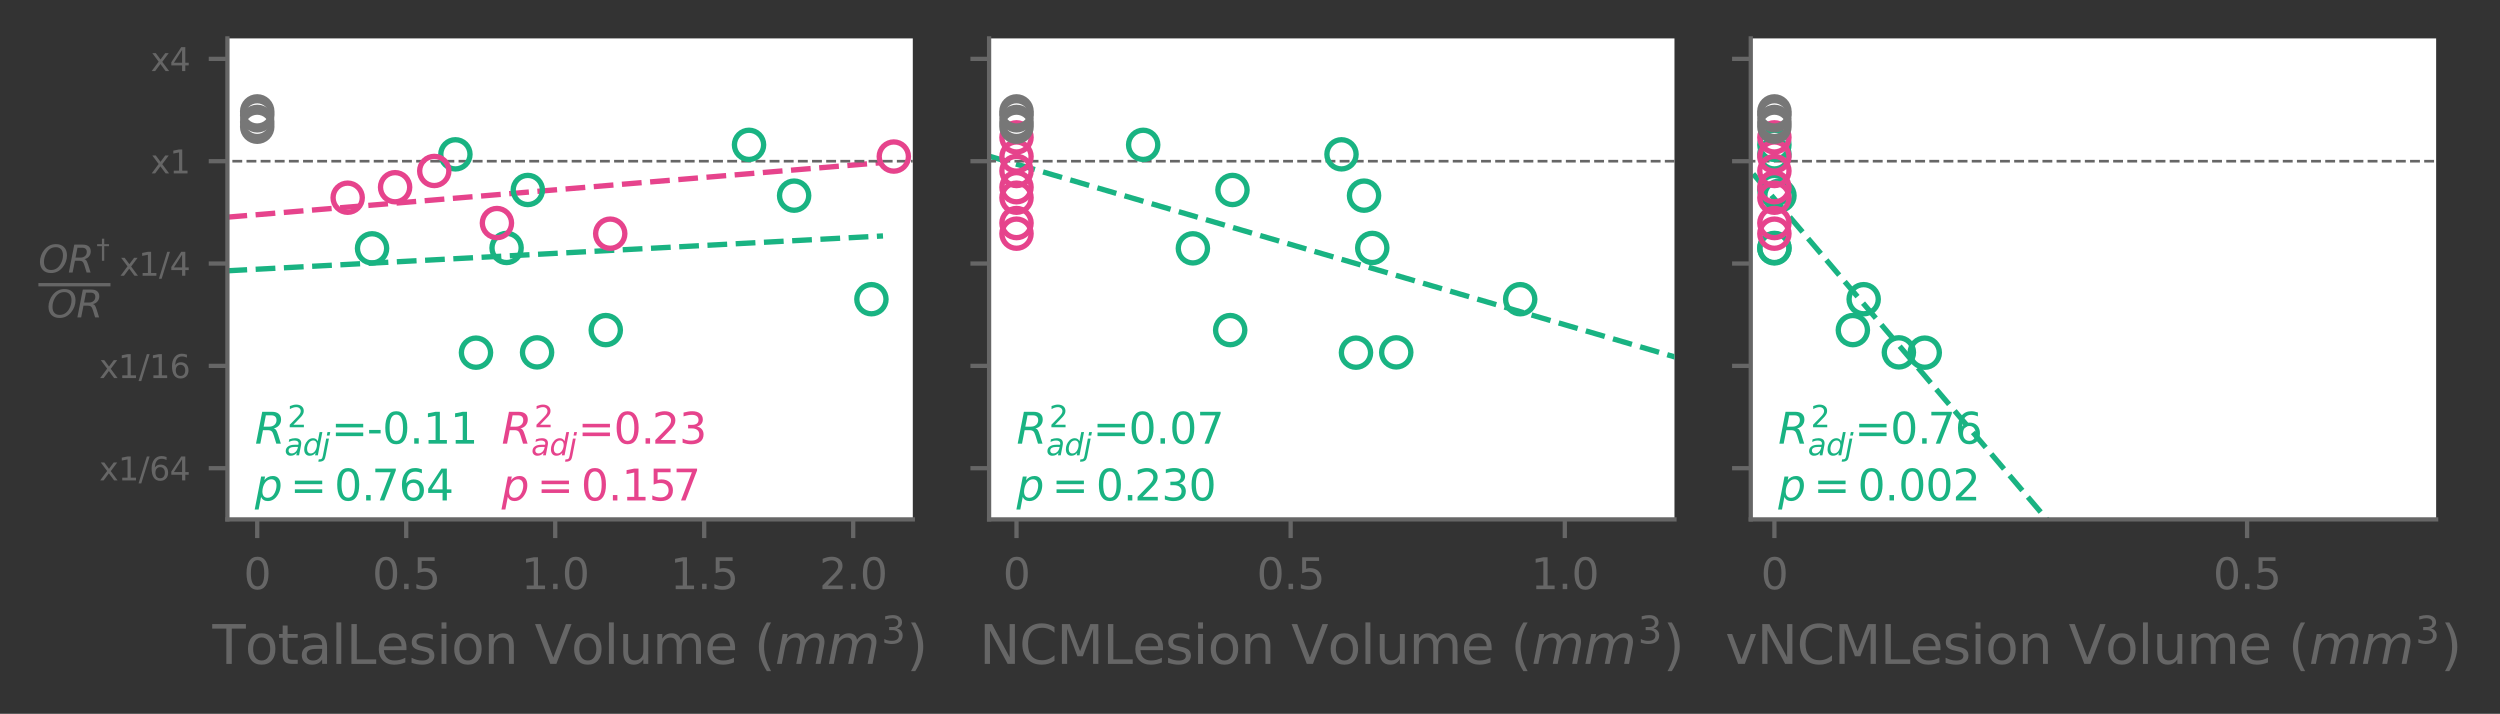<?xml version="1.0" encoding="utf-8" standalone="no"?>
<!DOCTYPE svg PUBLIC "-//W3C//DTD SVG 1.1//EN"
  "http://www.w3.org/Graphics/SVG/1.1/DTD/svg11.dtd">
<svg xmlns:xlink="http://www.w3.org/1999/xlink" width="468.577pt" height="133.791pt" viewBox="0 0 468.577 133.791" xmlns="http://www.w3.org/2000/svg" version="1.1">
 <rect x="0" y="0" width="468.577" height="133.791" fill="#333333" stroke="none"/>
 <defs>
  <style type="text/css">*{stroke-linejoin: round; stroke-linecap: butt}</style>
 </defs>
 <g id="figure_1">
  <g id="patch_1">
   <path d="M 0 133.791 
L 468.577 133.791 
L 468.577 0 
L 0 0 
L 0 133.791 
z
" style="fill: none"/>
  </g>
  <g id="axes_1">
   <g id="patch_2">
    <path d="M 42.625 97.348 
L 171.086 97.348 
L 171.086 7.2 
L 42.625 7.2 
z
" style="fill: #ffffff"/>
   </g>
   <g id="line2d_1">
    <path d="M 42.625 50.755 
L 73.344 49.122 
L 104.063 47.489 
L 134.782 45.856 
L 165.501 44.223 
" clip-path="url(#p2fe3009d19)" style="fill: none; stroke-dasharray: 3.7,1.6; stroke-dashoffset: 0; stroke: #19b382"/>
   </g>
   <g id="line2d_2">
    <path d="M 42.625 40.702 
L 73.344 38.143 
L 104.063 35.584 
L 134.782 33.025 
L 165.501 30.465 
" clip-path="url(#p2fe3009d19)" style="fill: none; stroke-dasharray: 3.7,1.6; stroke-dashoffset: 0; stroke: #e6438c"/>
   </g>
   <g id="LineCollection_1">
    <path d="M 35.6 30.217 
L 190.144 30.217 
" clip-path="url(#p2fe3009d19)" style="fill: none; stroke-dasharray: 1.85,0.8; stroke-dashoffset: 0; stroke: #666666; stroke-width: 0.5"/>
   </g>
   <g id="PathCollection_1">
    <defs>
     <path id="C0_0_c7a374a8bf" d="M 0 2.739 
C 0.726 2.739 1.423 2.45 1.936 1.936 
C 2.45 1.423 2.739 0.726 2.739 -0 
C 2.739 -0.726 2.45 -1.423 1.936 -1.936 
C 1.423 -2.45 0.726 -2.739 0 -2.739 
C -0.726 -2.739 -1.423 -2.45 -1.936 -1.936 
C -2.45 -1.423 -2.739 -0.726 -2.739 0 
C -2.739 0.726 -2.45 1.423 -1.936 1.936 
C -1.423 2.45 -0.726 2.739 0 2.739 
z
"/>
    </defs>
    <g clip-path="url(#p2fe3009d19)">
     <use xlink:href="#C0_0_c7a374a8bf" x="98.929" y="35.609" style="fill: none; stroke: #19b382"/>
    </g>
    <g clip-path="url(#p2fe3009d19)">
     <use xlink:href="#C0_0_c7a374a8bf" x="85.357" y="28.927" style="fill: none; stroke: #19b382"/>
    </g>
    <g clip-path="url(#p2fe3009d19)">
     <use xlink:href="#C0_0_c7a374a8bf" x="69.735" y="46.548" style="fill: none; stroke: #19b382"/>
    </g>
    <g clip-path="url(#p2fe3009d19)">
     <use xlink:href="#C0_0_c7a374a8bf" x="94.95" y="46.474" style="fill: none; stroke: #19b382"/>
    </g>
    <g clip-path="url(#p2fe3009d19)">
     <use xlink:href="#C0_0_c7a374a8bf" x="140.391" y="27.148" style="fill: none; stroke: #19b382"/>
    </g>
    <g clip-path="url(#p2fe3009d19)">
     <use xlink:href="#C0_0_c7a374a8bf" x="100.664" y="66.046" style="fill: none; stroke: #19b382"/>
    </g>
    <g clip-path="url(#p2fe3009d19)">
     <use xlink:href="#C0_0_c7a374a8bf" x="89.215" y="66.101" style="fill: none; stroke: #19b382"/>
    </g>
    <g clip-path="url(#p2fe3009d19)">
     <use xlink:href="#C0_0_c7a374a8bf" x="163.33" y="56.08" style="fill: none; stroke: #19b382"/>
    </g>
    <g clip-path="url(#p2fe3009d19)">
     <use xlink:href="#C0_0_c7a374a8bf" x="113.54" y="61.871" style="fill: none; stroke: #19b382"/>
    </g>
    <g clip-path="url(#p2fe3009d19)">
     <use xlink:href="#C0_0_c7a374a8bf" x="148.843" y="36.671" style="fill: none; stroke: #19b382"/>
    </g>
   </g>
   <g id="PathCollection_2">
    <defs>
     <path id="C1_0_7b15b7e411" d="M 0 2.739 
C 0.726 2.739 1.423 2.45 1.936 1.936 
C 2.45 1.423 2.739 0.726 2.739 -0 
C 2.739 -0.726 2.45 -1.423 1.936 -1.936 
C 1.423 -2.45 0.726 -2.739 0 -2.739 
C -0.726 -2.739 -1.423 -2.45 -1.936 -1.936 
C -2.45 -1.423 -2.739 -0.726 -2.739 0 
C -2.739 0.726 -2.45 1.423 -1.936 1.936 
C -1.423 2.45 -0.726 2.739 0 2.739 
z
"/>
    </defs>
    <g clip-path="url(#p2fe3009d19)">
     <use xlink:href="#C1_0_7b15b7e411" x="183.119" y="25.751" style="fill: none; stroke: #e6438c"/>
    </g>
    <g clip-path="url(#p2fe3009d19)">
     <use xlink:href="#C1_0_7b15b7e411" x="167.529" y="29.343" style="fill: none; stroke: #e6438c"/>
    </g>
    <g clip-path="url(#p2fe3009d19)">
     <use xlink:href="#C1_0_7b15b7e411" x="81.393" y="32.046" style="fill: none; stroke: #e6438c"/>
    </g>
    <g clip-path="url(#p2fe3009d19)">
     <use xlink:href="#C1_0_7b15b7e411" x="65.166" y="37.056" style="fill: none; stroke: #e6438c"/>
    </g>
    <g clip-path="url(#p2fe3009d19)">
     <use xlink:href="#C1_0_7b15b7e411" x="93.141" y="41.808" style="fill: none; stroke: #e6438c"/>
    </g>
    <g clip-path="url(#p2fe3009d19)">
     <use xlink:href="#C1_0_7b15b7e411" x="114.375" y="43.799" style="fill: none; stroke: #e6438c"/>
    </g>
    <g clip-path="url(#p2fe3009d19)">
     <use xlink:href="#C1_0_7b15b7e411" x="74.054" y="35.091" style="fill: none; stroke: #e6438c"/>
    </g>
   </g>
   <g id="PathCollection_3">
    <defs>
     <path id="C2_0_1cf3c228d8" d="M 0 2.739 
C 0.726 2.739 1.423 2.45 1.936 1.936 
C 2.45 1.423 2.739 0.726 2.739 -0 
C 2.739 -0.726 2.45 -1.423 1.936 -1.936 
C 1.423 -2.45 0.726 -2.739 0 -2.739 
C -0.726 -2.739 -1.423 -2.45 -1.936 -1.936 
C -2.45 -1.423 -2.739 -0.726 -2.739 0 
C -2.739 0.726 -2.45 1.423 -1.936 1.936 
C -1.423 2.45 -0.726 2.739 0 2.739 
z
"/>
    </defs>
    <g clip-path="url(#p2fe3009d19)">
     <use xlink:href="#C2_0_1cf3c228d8" x="48.21" y="21.609" style="fill: none; stroke: #777777"/>
    </g>
    <g clip-path="url(#p2fe3009d19)">
     <use xlink:href="#C2_0_1cf3c228d8" x="48.21" y="23.75" style="fill: none; stroke: #777777"/>
    </g>
    <g clip-path="url(#p2fe3009d19)">
     <use xlink:href="#C2_0_1cf3c228d8" x="48.21" y="22.858" style="fill: none; stroke: #777777"/>
    </g>
    <g clip-path="url(#p2fe3009d19)">
     <use xlink:href="#C2_0_1cf3c228d8" x="48.21" y="20.883" style="fill: none; stroke: #777777"/>
    </g>
   </g>
   <g id="matplotlib.axis_1">
    <g id="xtick_1">
     <g id="line2d_3">
      <defs>
       <path id="maed77148e4" d="M 0 0 
L 0 3.5 
" style="stroke: #666666; stroke-width: 0.8"/>
      </defs>
      <g>
       <use xlink:href="#maed77148e4" x="48.21" y="97.348" style="fill: #666666; stroke: #666666; stroke-width: 0.8"/>
      </g>
     </g>
     <g id="text_1">
      <!-- 0 -->
      <g style="fill: #666666" transform="translate(45.665 110.427)scale(0.08 -0.08)">
       <defs>
        <path id="DejaVuSans-30" d="M 2034 4250 
Q 1547 4250 1301 3770 
Q 1056 3291 1056 2328 
Q 1056 1369 1301 889 
Q 1547 409 2034 409 
Q 2525 409 2770 889 
Q 3016 1369 3016 2328 
Q 3016 3291 2770 3770 
Q 2525 4250 2034 4250 
z
M 2034 4750 
Q 2819 4750 3233 4129 
Q 3647 3509 3647 2328 
Q 3647 1150 3233 529 
Q 2819 -91 2034 -91 
Q 1250 -91 836 529 
Q 422 1150 422 2328 
Q 422 3509 836 4129 
Q 1250 4750 2034 4750 
z
" transform="scale(0.016)"/>
       </defs>
       <use xlink:href="#DejaVuSans-30"/>
      </g>
     </g>
    </g>
    <g id="xtick_2">
     <g id="line2d_4">
      <g>
       <use xlink:href="#maed77148e4" x="76.137" y="97.348" style="fill: #666666; stroke: #666666; stroke-width: 0.8"/>
      </g>
     </g>
     <g id="text_2">
      <!-- 0.5 -->
      <g style="fill: #666666" transform="translate(69.775 110.427)scale(0.08 -0.08)">
       <defs>
        <path id="DejaVuSans-2e" d="M 684 794 
L 1344 794 
L 1344 0 
L 684 0 
L 684 794 
z
" transform="scale(0.016)"/>
        <path id="DejaVuSans-35" d="M 691 4666 
L 3169 4666 
L 3169 4134 
L 1269 4134 
L 1269 2991 
Q 1406 3038 1543 3061 
Q 1681 3084 1819 3084 
Q 2600 3084 3056 2656 
Q 3513 2228 3513 1497 
Q 3513 744 3044 326 
Q 2575 -91 1722 -91 
Q 1428 -91 1123 -41 
Q 819 9 494 109 
L 494 744 
Q 775 591 1075 516 
Q 1375 441 1709 441 
Q 2250 441 2565 725 
Q 2881 1009 2881 1497 
Q 2881 1984 2565 2268 
Q 2250 2553 1709 2553 
Q 1456 2553 1204 2497 
Q 953 2441 691 2322 
L 691 4666 
z
" transform="scale(0.016)"/>
       </defs>
       <use xlink:href="#DejaVuSans-30"/>
       <use xlink:href="#DejaVuSans-2e" x="63.623"/>
       <use xlink:href="#DejaVuSans-35" x="95.41"/>
      </g>
     </g>
    </g>
    <g id="xtick_3">
     <g id="line2d_5">
      <g>
       <use xlink:href="#maed77148e4" x="104.063" y="97.348" style="fill: #666666; stroke: #666666; stroke-width: 0.8"/>
      </g>
     </g>
     <g id="text_3">
      <!-- 1.0 -->
      <g style="fill: #666666" transform="translate(97.702 110.427)scale(0.08 -0.08)">
       <defs>
        <path id="DejaVuSans-31" d="M 794 531 
L 1825 531 
L 1825 4091 
L 703 3866 
L 703 4441 
L 1819 4666 
L 2450 4666 
L 2450 531 
L 3481 531 
L 3481 0 
L 794 0 
L 794 531 
z
" transform="scale(0.016)"/>
       </defs>
       <use xlink:href="#DejaVuSans-31"/>
       <use xlink:href="#DejaVuSans-2e" x="63.623"/>
       <use xlink:href="#DejaVuSans-30" x="95.41"/>
      </g>
     </g>
    </g>
    <g id="xtick_4">
     <g id="line2d_6">
      <g>
       <use xlink:href="#maed77148e4" x="131.989" y="97.348" style="fill: #666666; stroke: #666666; stroke-width: 0.8"/>
      </g>
     </g>
     <g id="text_4">
      <!-- 1.5 -->
      <g style="fill: #666666" transform="translate(125.628 110.427)scale(0.08 -0.08)">
       <use xlink:href="#DejaVuSans-31"/>
       <use xlink:href="#DejaVuSans-2e" x="63.623"/>
       <use xlink:href="#DejaVuSans-35" x="95.41"/>
      </g>
     </g>
    </g>
    <g id="xtick_5">
     <g id="line2d_7">
      <g>
       <use xlink:href="#maed77148e4" x="159.915" y="97.348" style="fill: #666666; stroke: #666666; stroke-width: 0.8"/>
      </g>
     </g>
     <g id="text_5">
      <!-- 2.0 -->
      <g style="fill: #666666" transform="translate(153.554 110.427)scale(0.08 -0.08)">
       <defs>
        <path id="DejaVuSans-32" d="M 1228 531 
L 3431 531 
L 3431 0 
L 469 0 
L 469 531 
Q 828 903 1448 1529 
Q 2069 2156 2228 2338 
Q 2531 2678 2651 2914 
Q 2772 3150 2772 3378 
Q 2772 3750 2511 3984 
Q 2250 4219 1831 4219 
Q 1534 4219 1204 4116 
Q 875 4013 500 3803 
L 500 4441 
Q 881 4594 1212 4672 
Q 1544 4750 1819 4750 
Q 2544 4750 2975 4387 
Q 3406 4025 3406 3419 
Q 3406 3131 3298 2873 
Q 3191 2616 2906 2266 
Q 2828 2175 2409 1742 
Q 1991 1309 1228 531 
z
" transform="scale(0.016)"/>
       </defs>
       <use xlink:href="#DejaVuSans-32"/>
       <use xlink:href="#DejaVuSans-2e" x="63.623"/>
       <use xlink:href="#DejaVuSans-30" x="95.41"/>
      </g>
     </g>
    </g>
    <g id="text_6">
     <!-- TotalLesion Volume ($mm^3$) -->
     <g style="fill: #666666" transform="translate(39.805 124.511)scale(0.1 -0.1)">
      <defs>
       <path id="DejaVuSans-54" d="M -19 4666 
L 3928 4666 
L 3928 4134 
L 2272 4134 
L 2272 0 
L 1638 0 
L 1638 4134 
L -19 4134 
L -19 4666 
z
" transform="scale(0.016)"/>
       <path id="DejaVuSans-6f" d="M 1959 3097 
Q 1497 3097 1228 2736 
Q 959 2375 959 1747 
Q 959 1119 1226 758 
Q 1494 397 1959 397 
Q 2419 397 2687 759 
Q 2956 1122 2956 1747 
Q 2956 2369 2687 2733 
Q 2419 3097 1959 3097 
z
M 1959 3584 
Q 2709 3584 3137 3096 
Q 3566 2609 3566 1747 
Q 3566 888 3137 398 
Q 2709 -91 1959 -91 
Q 1206 -91 779 398 
Q 353 888 353 1747 
Q 353 2609 779 3096 
Q 1206 3584 1959 3584 
z
" transform="scale(0.016)"/>
       <path id="DejaVuSans-74" d="M 1172 4494 
L 1172 3500 
L 2356 3500 
L 2356 3053 
L 1172 3053 
L 1172 1153 
Q 1172 725 1289 603 
Q 1406 481 1766 481 
L 2356 481 
L 2356 0 
L 1766 0 
Q 1100 0 847 248 
Q 594 497 594 1153 
L 594 3053 
L 172 3053 
L 172 3500 
L 594 3500 
L 594 4494 
L 1172 4494 
z
" transform="scale(0.016)"/>
       <path id="DejaVuSans-61" d="M 2194 1759 
Q 1497 1759 1228 1600 
Q 959 1441 959 1056 
Q 959 750 1161 570 
Q 1363 391 1709 391 
Q 2188 391 2477 730 
Q 2766 1069 2766 1631 
L 2766 1759 
L 2194 1759 
z
M 3341 1997 
L 3341 0 
L 2766 0 
L 2766 531 
Q 2569 213 2275 61 
Q 1981 -91 1556 -91 
Q 1019 -91 701 211 
Q 384 513 384 1019 
Q 384 1609 779 1909 
Q 1175 2209 1959 2209 
L 2766 2209 
L 2766 2266 
Q 2766 2663 2505 2880 
Q 2244 3097 1772 3097 
Q 1472 3097 1187 3025 
Q 903 2953 641 2809 
L 641 3341 
Q 956 3463 1253 3523 
Q 1550 3584 1831 3584 
Q 2591 3584 2966 3190 
Q 3341 2797 3341 1997 
z
" transform="scale(0.016)"/>
       <path id="DejaVuSans-6c" d="M 603 4863 
L 1178 4863 
L 1178 0 
L 603 0 
L 603 4863 
z
" transform="scale(0.016)"/>
       <path id="DejaVuSans-4c" d="M 628 4666 
L 1259 4666 
L 1259 531 
L 3531 531 
L 3531 0 
L 628 0 
L 628 4666 
z
" transform="scale(0.016)"/>
       <path id="DejaVuSans-65" d="M 3597 1894 
L 3597 1613 
L 953 1613 
Q 991 1019 1311 708 
Q 1631 397 2203 397 
Q 2534 397 2845 478 
Q 3156 559 3463 722 
L 3463 178 
Q 3153 47 2828 -22 
Q 2503 -91 2169 -91 
Q 1331 -91 842 396 
Q 353 884 353 1716 
Q 353 2575 817 3079 
Q 1281 3584 2069 3584 
Q 2775 3584 3186 3129 
Q 3597 2675 3597 1894 
z
M 3022 2063 
Q 3016 2534 2758 2815 
Q 2500 3097 2075 3097 
Q 1594 3097 1305 2825 
Q 1016 2553 972 2059 
L 3022 2063 
z
" transform="scale(0.016)"/>
       <path id="DejaVuSans-73" d="M 2834 3397 
L 2834 2853 
Q 2591 2978 2328 3040 
Q 2066 3103 1784 3103 
Q 1356 3103 1142 2972 
Q 928 2841 928 2578 
Q 928 2378 1081 2264 
Q 1234 2150 1697 2047 
L 1894 2003 
Q 2506 1872 2764 1633 
Q 3022 1394 3022 966 
Q 3022 478 2636 193 
Q 2250 -91 1575 -91 
Q 1294 -91 989 -36 
Q 684 19 347 128 
L 347 722 
Q 666 556 975 473 
Q 1284 391 1588 391 
Q 1994 391 2212 530 
Q 2431 669 2431 922 
Q 2431 1156 2273 1281 
Q 2116 1406 1581 1522 
L 1381 1569 
Q 847 1681 609 1914 
Q 372 2147 372 2553 
Q 372 3047 722 3315 
Q 1072 3584 1716 3584 
Q 2034 3584 2315 3537 
Q 2597 3491 2834 3397 
z
" transform="scale(0.016)"/>
       <path id="DejaVuSans-69" d="M 603 3500 
L 1178 3500 
L 1178 0 
L 603 0 
L 603 3500 
z
M 603 4863 
L 1178 4863 
L 1178 4134 
L 603 4134 
L 603 4863 
z
" transform="scale(0.016)"/>
       <path id="DejaVuSans-6e" d="M 3513 2113 
L 3513 0 
L 2938 0 
L 2938 2094 
Q 2938 2591 2744 2837 
Q 2550 3084 2163 3084 
Q 1697 3084 1428 2787 
Q 1159 2491 1159 1978 
L 1159 0 
L 581 0 
L 581 3500 
L 1159 3500 
L 1159 2956 
Q 1366 3272 1645 3428 
Q 1925 3584 2291 3584 
Q 2894 3584 3203 3211 
Q 3513 2838 3513 2113 
z
" transform="scale(0.016)"/>
       <path id="DejaVuSans-20" transform="scale(0.016)"/>
       <path id="DejaVuSans-56" d="M 1831 0 
L 50 4666 
L 709 4666 
L 2188 738 
L 3669 4666 
L 4325 4666 
L 2547 0 
L 1831 0 
z
" transform="scale(0.016)"/>
       <path id="DejaVuSans-75" d="M 544 1381 
L 544 3500 
L 1119 3500 
L 1119 1403 
Q 1119 906 1312 657 
Q 1506 409 1894 409 
Q 2359 409 2629 706 
Q 2900 1003 2900 1516 
L 2900 3500 
L 3475 3500 
L 3475 0 
L 2900 0 
L 2900 538 
Q 2691 219 2414 64 
Q 2138 -91 1772 -91 
Q 1169 -91 856 284 
Q 544 659 544 1381 
z
M 1991 3584 
L 1991 3584 
z
" transform="scale(0.016)"/>
       <path id="DejaVuSans-6d" d="M 3328 2828 
Q 3544 3216 3844 3400 
Q 4144 3584 4550 3584 
Q 5097 3584 5394 3201 
Q 5691 2819 5691 2113 
L 5691 0 
L 5113 0 
L 5113 2094 
Q 5113 2597 4934 2840 
Q 4756 3084 4391 3084 
Q 3944 3084 3684 2787 
Q 3425 2491 3425 1978 
L 3425 0 
L 2847 0 
L 2847 2094 
Q 2847 2600 2669 2842 
Q 2491 3084 2119 3084 
Q 1678 3084 1418 2786 
Q 1159 2488 1159 1978 
L 1159 0 
L 581 0 
L 581 3500 
L 1159 3500 
L 1159 2956 
Q 1356 3278 1631 3431 
Q 1906 3584 2284 3584 
Q 2666 3584 2933 3390 
Q 3200 3197 3328 2828 
z
" transform="scale(0.016)"/>
       <path id="DejaVuSans-28" d="M 1984 4856 
Q 1566 4138 1362 3434 
Q 1159 2731 1159 2009 
Q 1159 1288 1364 580 
Q 1569 -128 1984 -844 
L 1484 -844 
Q 1016 -109 783 600 
Q 550 1309 550 2009 
Q 550 2706 781 3412 
Q 1013 4119 1484 4856 
L 1984 4856 
z
" transform="scale(0.016)"/>
       <path id="DejaVuSans-Oblique-6d" d="M 5747 2113 
L 5338 0 
L 4763 0 
L 5166 2094 
Q 5191 2228 5203 2325 
Q 5216 2422 5216 2491 
Q 5216 2772 5059 2928 
Q 4903 3084 4622 3084 
Q 4203 3084 3875 2770 
Q 3547 2456 3450 1953 
L 3066 0 
L 2491 0 
L 2900 2094 
Q 2925 2209 2937 2307 
Q 2950 2406 2950 2484 
Q 2950 2769 2794 2926 
Q 2638 3084 2363 3084 
Q 1938 3084 1609 2770 
Q 1281 2456 1184 1953 
L 800 0 
L 225 0 
L 909 3500 
L 1484 3500 
L 1375 2956 
Q 1609 3263 1923 3423 
Q 2238 3584 2597 3584 
Q 2978 3584 3223 3384 
Q 3469 3184 3519 2828 
Q 3781 3197 4126 3390 
Q 4472 3584 4856 3584 
Q 5306 3584 5551 3325 
Q 5797 3066 5797 2591 
Q 5797 2488 5784 2364 
Q 5772 2241 5747 2113 
z
" transform="scale(0.016)"/>
       <path id="DejaVuSans-33" d="M 2597 2516 
Q 3050 2419 3304 2112 
Q 3559 1806 3559 1356 
Q 3559 666 3084 287 
Q 2609 -91 1734 -91 
Q 1441 -91 1130 -33 
Q 819 25 488 141 
L 488 750 
Q 750 597 1062 519 
Q 1375 441 1716 441 
Q 2309 441 2620 675 
Q 2931 909 2931 1356 
Q 2931 1769 2642 2001 
Q 2353 2234 1838 2234 
L 1294 2234 
L 1294 2753 
L 1863 2753 
Q 2328 2753 2575 2939 
Q 2822 3125 2822 3475 
Q 2822 3834 2567 4026 
Q 2313 4219 1838 4219 
Q 1578 4219 1281 4162 
Q 984 4106 628 3988 
L 628 4550 
Q 988 4650 1302 4700 
Q 1616 4750 1894 4750 
Q 2613 4750 3031 4423 
Q 3450 4097 3450 3541 
Q 3450 3153 3228 2886 
Q 3006 2619 2597 2516 
z
" transform="scale(0.016)"/>
       <path id="DejaVuSans-29" d="M 513 4856 
L 1013 4856 
Q 1481 4119 1714 3412 
Q 1947 2706 1947 2009 
Q 1947 1309 1714 600 
Q 1481 -109 1013 -844 
L 513 -844 
Q 928 -128 1133 580 
Q 1338 1288 1338 2009 
Q 1338 2731 1133 3434 
Q 928 4138 513 4856 
z
" transform="scale(0.016)"/>
      </defs>
      <use xlink:href="#DejaVuSans-54" transform="translate(0 0.766)"/>
      <use xlink:href="#DejaVuSans-6f" transform="translate(61.084 0.766)"/>
      <use xlink:href="#DejaVuSans-74" transform="translate(122.266 0.766)"/>
      <use xlink:href="#DejaVuSans-61" transform="translate(161.475 0.766)"/>
      <use xlink:href="#DejaVuSans-6c" transform="translate(222.754 0.766)"/>
      <use xlink:href="#DejaVuSans-4c" transform="translate(250.537 0.766)"/>
      <use xlink:href="#DejaVuSans-65" transform="translate(306.25 0.766)"/>
      <use xlink:href="#DejaVuSans-73" transform="translate(367.773 0.766)"/>
      <use xlink:href="#DejaVuSans-69" transform="translate(419.873 0.766)"/>
      <use xlink:href="#DejaVuSans-6f" transform="translate(447.656 0.766)"/>
      <use xlink:href="#DejaVuSans-6e" transform="translate(508.838 0.766)"/>
      <use xlink:href="#DejaVuSans-20" transform="translate(572.217 0.766)"/>
      <use xlink:href="#DejaVuSans-56" transform="translate(604.004 0.766)"/>
      <use xlink:href="#DejaVuSans-6f" transform="translate(672.412 0.766)"/>
      <use xlink:href="#DejaVuSans-6c" transform="translate(733.594 0.766)"/>
      <use xlink:href="#DejaVuSans-75" transform="translate(761.377 0.766)"/>
      <use xlink:href="#DejaVuSans-6d" transform="translate(824.756 0.766)"/>
      <use xlink:href="#DejaVuSans-65" transform="translate(922.168 0.766)"/>
      <use xlink:href="#DejaVuSans-20" transform="translate(983.691 0.766)"/>
      <use xlink:href="#DejaVuSans-28" transform="translate(1015.479 0.766)"/>
      <use xlink:href="#DejaVuSans-Oblique-6d" transform="translate(1054.492 0.766)"/>
      <use xlink:href="#DejaVuSans-Oblique-6d" transform="translate(1151.904 0.766)"/>
      <use xlink:href="#DejaVuSans-33" transform="translate(1253.966 39.047)scale(0.7)"/>
      <use xlink:href="#DejaVuSans-29" transform="translate(1301.237 0.766)"/>
     </g>
    </g>
   </g>
   <g id="matplotlib.axis_2">
    <g id="ytick_1">
     <g id="line2d_8">
      <defs>
       <path id="mf8904676c2" d="M 0 0 
L -3.5 0 
" style="stroke: #666666; stroke-width: 0.8"/>
      </defs>
      <g>
       <use xlink:href="#mf8904676c2" x="42.625" y="30.217" style="fill: #666666; stroke: #666666; stroke-width: 0.8"/>
      </g>
     </g>
     <g id="text_7">
      <!-- x1 -->
      <g style="fill: #666666" transform="translate(28.256 32.496)scale(0.06 -0.06)">
       <defs>
        <path id="DejaVuSans-78" d="M 3513 3500 
L 2247 1797 
L 3578 0 
L 2900 0 
L 1881 1375 
L 863 0 
L 184 0 
L 1544 1831 
L 300 3500 
L 978 3500 
L 1906 2253 
L 2834 3500 
L 3513 3500 
z
" transform="scale(0.016)"/>
       </defs>
       <use xlink:href="#DejaVuSans-78"/>
       <use xlink:href="#DejaVuSans-31" x="59.18"/>
      </g>
     </g>
    </g>
    <g id="ytick_2">
     <g id="line2d_9">
      <g>
       <use xlink:href="#mf8904676c2" x="42.625" y="49.397" style="fill: #666666; stroke: #666666; stroke-width: 0.8"/>
      </g>
     </g>
     <g id="text_8">
      <!-- x1/4 -->
      <g style="fill: #666666" transform="translate(22.418 51.677)scale(0.06 -0.06)">
       <defs>
        <path id="DejaVuSans-2f" d="M 1625 4666 
L 2156 4666 
L 531 -594 
L 0 -594 
L 1625 4666 
z
" transform="scale(0.016)"/>
        <path id="DejaVuSans-34" d="M 2419 4116 
L 825 1625 
L 2419 1625 
L 2419 4116 
z
M 2253 4666 
L 3047 4666 
L 3047 1625 
L 3713 1625 
L 3713 1100 
L 3047 1100 
L 3047 0 
L 2419 0 
L 2419 1100 
L 313 1100 
L 313 1709 
L 2253 4666 
z
" transform="scale(0.016)"/>
       </defs>
       <use xlink:href="#DejaVuSans-78"/>
       <use xlink:href="#DejaVuSans-31" x="59.18"/>
       <use xlink:href="#DejaVuSans-2f" x="122.803"/>
       <use xlink:href="#DejaVuSans-34" x="156.494"/>
      </g>
     </g>
    </g>
    <g id="ytick_3">
     <g id="line2d_10">
      <g>
       <use xlink:href="#mf8904676c2" x="42.625" y="68.578" style="fill: #666666; stroke: #666666; stroke-width: 0.8"/>
      </g>
     </g>
     <g id="text_9">
      <!-- x1/16 -->
      <g style="fill: #666666" transform="translate(18.6 70.857)scale(0.06 -0.06)">
       <defs>
        <path id="DejaVuSans-36" d="M 2113 2584 
Q 1688 2584 1439 2293 
Q 1191 2003 1191 1497 
Q 1191 994 1439 701 
Q 1688 409 2113 409 
Q 2538 409 2786 701 
Q 3034 994 3034 1497 
Q 3034 2003 2786 2293 
Q 2538 2584 2113 2584 
z
M 3366 4563 
L 3366 3988 
Q 3128 4100 2886 4159 
Q 2644 4219 2406 4219 
Q 1781 4219 1451 3797 
Q 1122 3375 1075 2522 
Q 1259 2794 1537 2939 
Q 1816 3084 2150 3084 
Q 2853 3084 3261 2657 
Q 3669 2231 3669 1497 
Q 3669 778 3244 343 
Q 2819 -91 2113 -91 
Q 1303 -91 875 529 
Q 447 1150 447 2328 
Q 447 3434 972 4092 
Q 1497 4750 2381 4750 
Q 2619 4750 2861 4703 
Q 3103 4656 3366 4563 
z
" transform="scale(0.016)"/>
       </defs>
       <use xlink:href="#DejaVuSans-78"/>
       <use xlink:href="#DejaVuSans-31" x="59.18"/>
       <use xlink:href="#DejaVuSans-2f" x="122.803"/>
       <use xlink:href="#DejaVuSans-31" x="156.494"/>
       <use xlink:href="#DejaVuSans-36" x="220.117"/>
      </g>
     </g>
    </g>
    <g id="ytick_4">
     <g id="line2d_11">
      <g>
       <use xlink:href="#mf8904676c2" x="42.625" y="87.758" style="fill: #666666; stroke: #666666; stroke-width: 0.8"/>
      </g>
     </g>
     <g id="text_10">
      <!-- x1/64 -->
      <g style="fill: #666666" transform="translate(18.6 90.038)scale(0.06 -0.06)">
       <use xlink:href="#DejaVuSans-78"/>
       <use xlink:href="#DejaVuSans-31" x="59.18"/>
       <use xlink:href="#DejaVuSans-2f" x="122.803"/>
       <use xlink:href="#DejaVuSans-36" x="156.494"/>
       <use xlink:href="#DejaVuSans-34" x="220.117"/>
      </g>
     </g>
    </g>
    <g id="ytick_5">
     <g id="line2d_12">
      <g>
       <use xlink:href="#mf8904676c2" x="42.625" y="11.036" style="fill: #666666; stroke: #666666; stroke-width: 0.8"/>
      </g>
     </g>
     <g id="text_11">
      <!-- x4 -->
      <g style="fill: #666666" transform="translate(28.256 13.316)scale(0.06 -0.06)">
       <use xlink:href="#DejaVuSans-78"/>
       <use xlink:href="#DejaVuSans-34" x="59.18"/>
      </g>
     </g>
    </g>
    <g id="text_12">
     <!-- $\frac{OR^{\dagger}}{OR}$ -->
     <g style="fill: #666666" transform="translate(7.2 55.624)scale(0.1 -0.1)">
      <defs>
       <path id="DejaVuSans-Oblique-4f" d="M 2919 4238 
Q 2400 4238 2003 3986 
Q 1606 3734 1313 3219 
Q 1125 2891 1026 2522 
Q 928 2153 928 1778 
Q 928 1128 1239 775 
Q 1550 422 2119 422 
Q 2631 422 3032 676 
Q 3434 931 3719 1434 
Q 3909 1772 4009 2142 
Q 4109 2513 4109 2881 
Q 4109 3528 3796 3883 
Q 3484 4238 2919 4238 
z
M 2100 -91 
Q 1241 -91 748 418 
Q 256 928 256 1813 
Q 256 2319 448 2847 
Q 641 3375 978 3788 
Q 1375 4272 1862 4511 
Q 2350 4750 2938 4750 
Q 3794 4750 4287 4245 
Q 4781 3741 4781 2869 
Q 4781 2331 4593 1812 
Q 4406 1294 4056 872 
Q 3656 384 3173 146 
Q 2691 -91 2100 -91 
z
" transform="scale(0.016)"/>
       <path id="DejaVuSans-Oblique-52" d="M 1613 4147 
L 1294 2491 
L 2106 2491 
Q 2584 2491 2879 2755 
Q 3175 3019 3175 3444 
Q 3175 3784 2976 3965 
Q 2778 4147 2406 4147 
L 1613 4147 
z
M 2772 2241 
Q 2972 2194 3105 2009 
Q 3238 1825 3413 1275 
L 3809 0 
L 3144 0 
L 2778 1197 
Q 2638 1659 2453 1815 
Q 2269 1972 1888 1972 
L 1191 1972 
L 806 0 
L 172 0 
L 1081 4666 
L 2503 4666 
Q 3150 4666 3495 4373 
Q 3841 4081 3841 3531 
Q 3841 3044 3547 2687 
Q 3253 2331 2772 2241 
z
" transform="scale(0.016)"/>
       <path id="DejaVuSans-2020" d="M 1325 4666 
L 1875 4666 
L 1875 3353 
L 3022 3353 
L 3022 2875 
L 1875 2875 
L 1875 -616 
L 1325 -616 
L 1325 2875 
L 178 2875 
L 178 3353 
L 1325 3353 
L 1325 4666 
z
" transform="scale(0.016)"/>
      </defs>
      <use xlink:href="#DejaVuSans-Oblique-4f" transform="translate(0 45.479)scale(0.7)"/>
      <use xlink:href="#DejaVuSans-Oblique-52" transform="translate(55.098 45.479)scale(0.7)"/>
      <use xlink:href="#DejaVuSans-2020" transform="translate(108.647 72.276)scale(0.49)"/>
      <use xlink:href="#DejaVuSans-Oblique-4f" transform="translate(16 -38.719)scale(0.7)"/>
      <use xlink:href="#DejaVuSans-Oblique-52" transform="translate(71.098 -38.719)scale(0.7)"/>
      <path d="M 0 19.484 
L 0 25.734 
L 135.061 25.734 
L 135.061 19.484 
L 0 19.484 
z
"/>
     </g>
    </g>
   </g>
   <g id="patch_3">
    <path d="M 42.625 97.348 
L 42.625 7.2 
" style="fill: none; stroke: #666666; stroke-width: 0.8; stroke-linejoin: miter; stroke-linecap: square"/>
   </g>
   <g id="patch_4">
    <path d="M 42.625 97.348 
L 171.086 97.348 
" style="fill: none; stroke: #666666; stroke-width: 0.8; stroke-linejoin: miter; stroke-linecap: square"/>
   </g>
   <g id="text_13">
    <!-- $R^2_{adj}$=-0.11 -->
    <g style="fill: #19b382" transform="translate(47.763 83.211)scale(0.08 -0.08)">
     <defs>
      <path id="DejaVuSans-Oblique-61" d="M 3438 1997 
L 3047 0 
L 2472 0 
L 2578 531 
Q 2325 219 2001 64 
Q 1678 -91 1281 -91 
Q 834 -91 548 182 
Q 263 456 263 884 
Q 263 1497 752 1853 
Q 1241 2209 2100 2209 
L 2900 2209 
L 2931 2363 
Q 2938 2388 2941 2417 
Q 2944 2447 2944 2509 
Q 2944 2788 2717 2942 
Q 2491 3097 2081 3097 
Q 1800 3097 1504 3025 
Q 1209 2953 897 2809 
L 997 3341 
Q 1322 3463 1633 3523 
Q 1944 3584 2234 3584 
Q 2853 3584 3176 3315 
Q 3500 3047 3500 2534 
Q 3500 2431 3484 2292 
Q 3469 2153 3438 1997 
z
M 2816 1759 
L 2241 1759 
Q 1534 1759 1195 1570 
Q 856 1381 856 984 
Q 856 709 1029 553 
Q 1203 397 1509 397 
Q 1978 397 2328 733 
Q 2678 1069 2791 1631 
L 2816 1759 
z
" transform="scale(0.016)"/>
      <path id="DejaVuSans-Oblique-64" d="M 2675 525 
Q 2444 222 2128 65 
Q 1813 -91 1428 -91 
Q 903 -91 598 267 
Q 294 625 294 1247 
Q 294 1766 478 2236 
Q 663 2706 1013 3078 
Q 1244 3325 1534 3454 
Q 1825 3584 2144 3584 
Q 2481 3584 2739 3421 
Q 2997 3259 3138 2956 
L 3513 4863 
L 4091 4863 
L 3144 0 
L 2566 0 
L 2675 525 
z
M 891 1350 
Q 891 897 1095 644 
Q 1300 391 1663 391 
Q 1931 391 2161 520 
Q 2391 650 2566 903 
Q 2750 1166 2856 1509 
Q 2963 1853 2963 2188 
Q 2963 2622 2758 2865 
Q 2553 3109 2194 3109 
Q 1922 3109 1687 2981 
Q 1453 2853 1288 2613 
Q 1106 2353 998 2009 
Q 891 1666 891 1350 
z
" transform="scale(0.016)"/>
      <path id="DejaVuSans-Oblique-6a" d="M 928 3500 
L 1503 3500 
L 813 -63 
L 809 -78 
Q 694 -675 544 -897 
Q 403 -1106 132 -1218 
Q -138 -1331 -506 -1331 
L -722 -1331 
L -628 -844 
L -481 -844 
Q -144 -844 -1 -703 
Q 141 -563 238 -63 
L 928 3500 
z
M 1197 4863 
L 1772 4863 
L 1631 4134 
L 1056 4134 
L 1197 4863 
z
" transform="scale(0.016)"/>
      <path id="DejaVuSans-3d" d="M 678 2906 
L 4684 2906 
L 4684 2381 
L 678 2381 
L 678 2906 
z
M 678 1631 
L 4684 1631 
L 4684 1100 
L 678 1100 
L 678 1631 
z
" transform="scale(0.016)"/>
      <path id="DejaVuSans-2d" d="M 313 2009 
L 1997 2009 
L 1997 1497 
L 313 1497 
L 313 2009 
z
" transform="scale(0.016)"/>
     </defs>
     <use xlink:href="#DejaVuSans-Oblique-52" transform="translate(0 0.702)"/>
     <use xlink:href="#DejaVuSans-32" transform="translate(76.499 39.047)scale(0.7)"/>
     <use xlink:href="#DejaVuSans-Oblique-61" transform="translate(69.482 -26.642)scale(0.7)"/>
     <use xlink:href="#DejaVuSans-Oblique-64" transform="translate(112.378 -26.642)scale(0.7)"/>
     <use xlink:href="#DejaVuSans-Oblique-6a" transform="translate(156.812 -26.642)scale(0.7)"/>
     <use xlink:href="#DejaVuSans-3d" transform="translate(178.994 0.702)"/>
     <use xlink:href="#DejaVuSans-2d" transform="translate(262.783 0.702)"/>
     <use xlink:href="#DejaVuSans-30" transform="translate(298.867 0.702)"/>
     <use xlink:href="#DejaVuSans-2e" transform="translate(362.49 0.702)"/>
     <use xlink:href="#DejaVuSans-31" transform="translate(394.277 0.702)"/>
     <use xlink:href="#DejaVuSans-31" transform="translate(457.9 0.702)"/>
    </g>
    <!-- $p=$0.764 -->
    <g style="fill: #19b382" transform="translate(47.763 93.865)scale(0.08 -0.08)">
     <defs>
      <path id="DejaVuSans-Oblique-70" d="M 3175 2156 
Q 3175 2616 2975 2859 
Q 2775 3103 2400 3103 
Q 2144 3103 1911 2972 
Q 1678 2841 1497 2591 
Q 1319 2344 1212 1994 
Q 1106 1644 1106 1300 
Q 1106 863 1306 627 
Q 1506 391 1875 391 
Q 2147 391 2380 519 
Q 2613 647 2778 891 
Q 2956 1147 3065 1494 
Q 3175 1841 3175 2156 
z
M 1394 2969 
Q 1625 3272 1939 3428 
Q 2253 3584 2638 3584 
Q 3175 3584 3472 3232 
Q 3769 2881 3769 2247 
Q 3769 1728 3584 1258 
Q 3400 788 3053 416 
Q 2822 169 2531 39 
Q 2241 -91 1919 -91 
Q 1547 -91 1294 64 
Q 1041 219 916 525 
L 556 -1331 
L -19 -1331 
L 922 3500 
L 1497 3500 
L 1394 2969 
z
" transform="scale(0.016)"/>
      <path id="DejaVuSans-37" d="M 525 4666 
L 3525 4666 
L 3525 4397 
L 1831 0 
L 1172 0 
L 2766 4134 
L 525 4134 
L 525 4666 
z
" transform="scale(0.016)"/>
     </defs>
     <use xlink:href="#DejaVuSans-Oblique-70" transform="translate(0 0.781)"/>
     <use xlink:href="#DejaVuSans-3d" transform="translate(82.959 0.781)"/>
     <use xlink:href="#DejaVuSans-30" transform="translate(186.23 0.781)"/>
     <use xlink:href="#DejaVuSans-2e" transform="translate(249.854 0.781)"/>
     <use xlink:href="#DejaVuSans-37" transform="translate(273.891 0.781)"/>
     <use xlink:href="#DejaVuSans-36" transform="translate(337.514 0.781)"/>
     <use xlink:href="#DejaVuSans-34" transform="translate(401.137 0.781)"/>
    </g>
   </g>
   <g id="text_14">
    <!-- $R^2_{adj}$=0.23 -->
    <g style="fill: #e6438c" transform="translate(94.009 83.211)scale(0.08 -0.08)">
     <use xlink:href="#DejaVuSans-Oblique-52" transform="translate(0 0.702)"/>
     <use xlink:href="#DejaVuSans-32" transform="translate(76.499 39.047)scale(0.7)"/>
     <use xlink:href="#DejaVuSans-Oblique-61" transform="translate(69.482 -26.642)scale(0.7)"/>
     <use xlink:href="#DejaVuSans-Oblique-64" transform="translate(112.378 -26.642)scale(0.7)"/>
     <use xlink:href="#DejaVuSans-Oblique-6a" transform="translate(156.812 -26.642)scale(0.7)"/>
     <use xlink:href="#DejaVuSans-3d" transform="translate(178.994 0.702)"/>
     <use xlink:href="#DejaVuSans-30" transform="translate(262.783 0.702)"/>
     <use xlink:href="#DejaVuSans-2e" transform="translate(326.406 0.702)"/>
     <use xlink:href="#DejaVuSans-32" transform="translate(352.693 0.702)"/>
     <use xlink:href="#DejaVuSans-33" transform="translate(416.316 0.702)"/>
    </g>
    <!-- $p=$0.157 -->
    <g style="fill: #e6438c" transform="translate(94.009 93.865)scale(0.08 -0.08)">
     <use xlink:href="#DejaVuSans-Oblique-70" transform="translate(0 0.781)"/>
     <use xlink:href="#DejaVuSans-3d" transform="translate(82.959 0.781)"/>
     <use xlink:href="#DejaVuSans-30" transform="translate(186.23 0.781)"/>
     <use xlink:href="#DejaVuSans-2e" transform="translate(249.854 0.781)"/>
     <use xlink:href="#DejaVuSans-31" transform="translate(281.641 0.781)"/>
     <use xlink:href="#DejaVuSans-35" transform="translate(345.264 0.781)"/>
     <use xlink:href="#DejaVuSans-37" transform="translate(401.637 0.781)"/>
    </g>
   </g>
  </g>
  <g id="axes_2">
   <g id="patch_5">
    <path d="M 185.386 97.348 
L 313.847 97.348 
L 313.847 7.2 
L 185.386 7.2 
z
" style="fill: #ffffff"/>
   </g>
   <g id="line2d_13">
    <path d="M 180.247 27.762 
L 236.77 44.312 
L 293.293 60.863 
L 349.816 77.413 
L 406.338 93.963 
" clip-path="url(#pb9f17480b4)" style="fill: none; stroke-dasharray: 3.7,1.6; stroke-dashoffset: 0; stroke: #19b382"/>
   </g>
   <g id="LineCollection_2">
    <path d="M 168.943 30.217 
L 417.643 30.217 
" clip-path="url(#pb9f17480b4)" style="fill: none; stroke-dasharray: 1.85,0.8; stroke-dashoffset: 0; stroke: #666666; stroke-width: 0.5"/>
   </g>
   <g id="PathCollection_4">
    <defs>
     <path id="C3_0_220884f59c" d="M 0 2.739 
C 0.726 2.739 1.423 2.45 1.936 1.936 
C 2.45 1.423 2.739 0.726 2.739 -0 
C 2.739 -0.726 2.45 -1.423 1.936 -1.936 
C 1.423 -2.45 0.726 -2.739 0 -2.739 
C -0.726 -2.739 -1.423 -2.45 -1.936 -1.936 
C -2.45 -1.423 -2.739 -0.726 -2.739 0 
C -2.739 0.726 -2.45 1.423 -1.936 1.936 
C -1.423 2.45 -0.726 2.739 0 2.739 
z
"/>
    </defs>
    <g clip-path="url(#pb9f17480b4)">
     <use xlink:href="#C3_0_220884f59c" x="231.006" y="35.609" style="fill: none; stroke: #19b382"/>
    </g>
    <g clip-path="url(#pb9f17480b4)">
     <use xlink:href="#C3_0_220884f59c" x="251.439" y="28.927" style="fill: none; stroke: #19b382"/>
    </g>
    <g clip-path="url(#pb9f17480b4)">
     <use xlink:href="#C3_0_220884f59c" x="223.583" y="46.548" style="fill: none; stroke: #19b382"/>
    </g>
    <g clip-path="url(#pb9f17480b4)">
     <use xlink:href="#C3_0_220884f59c" x="257.203" y="46.474" style="fill: none; stroke: #19b382"/>
    </g>
    <g clip-path="url(#pb9f17480b4)">
     <use xlink:href="#C3_0_220884f59c" x="214.266" y="27.148" style="fill: none; stroke: #19b382"/>
    </g>
    <g clip-path="url(#pb9f17480b4)">
     <use xlink:href="#C3_0_220884f59c" x="261.697" y="66.046" style="fill: none; stroke: #19b382"/>
    </g>
    <g clip-path="url(#pb9f17480b4)">
     <use xlink:href="#C3_0_220884f59c" x="254.153" y="66.101" style="fill: none; stroke: #19b382"/>
    </g>
    <g clip-path="url(#pb9f17480b4)">
     <use xlink:href="#C3_0_220884f59c" x="284.931" y="56.08" style="fill: none; stroke: #19b382"/>
    </g>
    <g clip-path="url(#pb9f17480b4)">
     <use xlink:href="#C3_0_220884f59c" x="230.576" y="61.871" style="fill: none; stroke: #19b382"/>
    </g>
    <g clip-path="url(#pb9f17480b4)">
     <use xlink:href="#C3_0_220884f59c" x="255.664" y="36.671" style="fill: none; stroke: #19b382"/>
    </g>
   </g>
   <g id="PathCollection_5">
    <defs>
     <path id="C4_0_90dc1f8340" d="M 0 2.739 
C 0.726 2.739 1.423 2.45 1.936 1.936 
C 2.45 1.423 2.739 0.726 2.739 -0 
C 2.739 -0.726 2.45 -1.423 1.936 -1.936 
C 1.423 -2.45 0.726 -2.739 0 -2.739 
C -0.726 -2.739 -1.423 -2.45 -1.936 -1.936 
C -2.45 -1.423 -2.739 -0.726 -2.739 0 
C -2.739 0.726 -2.45 1.423 -1.936 1.936 
C -1.423 2.45 -0.726 2.739 0 2.739 
z
"/>
    </defs>
    <g clip-path="url(#pb9f17480b4)">
     <use xlink:href="#C4_0_90dc1f8340" x="190.524" y="25.751" style="fill: none; stroke: #e6438c"/>
    </g>
    <g clip-path="url(#pb9f17480b4)">
     <use xlink:href="#C4_0_90dc1f8340" x="190.524" y="29.343" style="fill: none; stroke: #e6438c"/>
    </g>
    <g clip-path="url(#pb9f17480b4)">
     <use xlink:href="#C4_0_90dc1f8340" x="190.524" y="32.046" style="fill: none; stroke: #e6438c"/>
    </g>
    <g clip-path="url(#pb9f17480b4)">
     <use xlink:href="#C4_0_90dc1f8340" x="190.524" y="37.056" style="fill: none; stroke: #e6438c"/>
    </g>
    <g clip-path="url(#pb9f17480b4)">
     <use xlink:href="#C4_0_90dc1f8340" x="190.524" y="41.808" style="fill: none; stroke: #e6438c"/>
    </g>
    <g clip-path="url(#pb9f17480b4)">
     <use xlink:href="#C4_0_90dc1f8340" x="190.524" y="43.799" style="fill: none; stroke: #e6438c"/>
    </g>
    <g clip-path="url(#pb9f17480b4)">
     <use xlink:href="#C4_0_90dc1f8340" x="190.524" y="35.091" style="fill: none; stroke: #e6438c"/>
    </g>
   </g>
   <g id="PathCollection_6">
    <defs>
     <path id="C5_0_117715098a" d="M 0 2.739 
C 0.726 2.739 1.423 2.45 1.936 1.936 
C 2.45 1.423 2.739 0.726 2.739 -0 
C 2.739 -0.726 2.45 -1.423 1.936 -1.936 
C 1.423 -2.45 0.726 -2.739 0 -2.739 
C -0.726 -2.739 -1.423 -2.45 -1.936 -1.936 
C -2.45 -1.423 -2.739 -0.726 -2.739 0 
C -2.739 0.726 -2.45 1.423 -1.936 1.936 
C -1.423 2.45 -0.726 2.739 0 2.739 
z
"/>
    </defs>
    <g clip-path="url(#pb9f17480b4)">
     <use xlink:href="#C5_0_117715098a" x="190.524" y="21.609" style="fill: none; stroke: #777777"/>
    </g>
    <g clip-path="url(#pb9f17480b4)">
     <use xlink:href="#C5_0_117715098a" x="190.524" y="23.75" style="fill: none; stroke: #777777"/>
    </g>
    <g clip-path="url(#pb9f17480b4)">
     <use xlink:href="#C5_0_117715098a" x="190.524" y="22.858" style="fill: none; stroke: #777777"/>
    </g>
    <g clip-path="url(#pb9f17480b4)">
     <use xlink:href="#C5_0_117715098a" x="190.524" y="20.883" style="fill: none; stroke: #777777"/>
    </g>
   </g>
   <g id="matplotlib.axis_3">
    <g id="xtick_6">
     <g id="line2d_14">
      <g>
       <use xlink:href="#maed77148e4" x="190.524" y="97.348" style="fill: #666666; stroke: #666666; stroke-width: 0.8"/>
      </g>
     </g>
     <g id="text_15">
      <!-- 0 -->
      <g style="fill: #666666" transform="translate(187.979 110.427)scale(0.08 -0.08)">
       <use xlink:href="#DejaVuSans-30"/>
      </g>
     </g>
    </g>
    <g id="xtick_7">
     <g id="line2d_15">
      <g>
       <use xlink:href="#maed77148e4" x="241.909" y="97.348" style="fill: #666666; stroke: #666666; stroke-width: 0.8"/>
      </g>
     </g>
     <g id="text_16">
      <!-- 0.5 -->
      <g style="fill: #666666" transform="translate(235.547 110.427)scale(0.08 -0.08)">
       <use xlink:href="#DejaVuSans-30"/>
       <use xlink:href="#DejaVuSans-2e" x="63.623"/>
       <use xlink:href="#DejaVuSans-35" x="95.41"/>
      </g>
     </g>
    </g>
    <g id="xtick_8">
     <g id="line2d_16">
      <g>
       <use xlink:href="#maed77148e4" x="293.293" y="97.348" style="fill: #666666; stroke: #666666; stroke-width: 0.8"/>
      </g>
     </g>
     <g id="text_17">
      <!-- 1.0 -->
      <g style="fill: #666666" transform="translate(286.932 110.427)scale(0.08 -0.08)">
       <use xlink:href="#DejaVuSans-31"/>
       <use xlink:href="#DejaVuSans-2e" x="63.623"/>
       <use xlink:href="#DejaVuSans-30" x="95.41"/>
      </g>
     </g>
    </g>
    <g id="text_18">
     <!-- NCMLesion Volume ($mm^3$) -->
     <g style="fill: #666666" transform="translate(183.566 124.511)scale(0.1 -0.1)">
      <defs>
       <path id="DejaVuSans-4e" d="M 628 4666 
L 1478 4666 
L 3547 763 
L 3547 4666 
L 4159 4666 
L 4159 0 
L 3309 0 
L 1241 3903 
L 1241 0 
L 628 0 
L 628 4666 
z
" transform="scale(0.016)"/>
       <path id="DejaVuSans-43" d="M 4122 4306 
L 4122 3641 
Q 3803 3938 3442 4084 
Q 3081 4231 2675 4231 
Q 1875 4231 1450 3742 
Q 1025 3253 1025 2328 
Q 1025 1406 1450 917 
Q 1875 428 2675 428 
Q 3081 428 3442 575 
Q 3803 722 4122 1019 
L 4122 359 
Q 3791 134 3420 21 
Q 3050 -91 2638 -91 
Q 1578 -91 968 557 
Q 359 1206 359 2328 
Q 359 3453 968 4101 
Q 1578 4750 2638 4750 
Q 3056 4750 3426 4639 
Q 3797 4528 4122 4306 
z
" transform="scale(0.016)"/>
       <path id="DejaVuSans-4d" d="M 628 4666 
L 1569 4666 
L 2759 1491 
L 3956 4666 
L 4897 4666 
L 4897 0 
L 4281 0 
L 4281 4097 
L 3078 897 
L 2444 897 
L 1241 4097 
L 1241 0 
L 628 0 
L 628 4666 
z
" transform="scale(0.016)"/>
      </defs>
      <use xlink:href="#DejaVuSans-4e" transform="translate(0 0.766)"/>
      <use xlink:href="#DejaVuSans-43" transform="translate(74.805 0.766)"/>
      <use xlink:href="#DejaVuSans-4d" transform="translate(144.629 0.766)"/>
      <use xlink:href="#DejaVuSans-4c" transform="translate(230.908 0.766)"/>
      <use xlink:href="#DejaVuSans-65" transform="translate(286.621 0.766)"/>
      <use xlink:href="#DejaVuSans-73" transform="translate(348.145 0.766)"/>
      <use xlink:href="#DejaVuSans-69" transform="translate(400.244 0.766)"/>
      <use xlink:href="#DejaVuSans-6f" transform="translate(428.027 0.766)"/>
      <use xlink:href="#DejaVuSans-6e" transform="translate(489.209 0.766)"/>
      <use xlink:href="#DejaVuSans-20" transform="translate(552.588 0.766)"/>
      <use xlink:href="#DejaVuSans-56" transform="translate(584.375 0.766)"/>
      <use xlink:href="#DejaVuSans-6f" transform="translate(652.783 0.766)"/>
      <use xlink:href="#DejaVuSans-6c" transform="translate(713.965 0.766)"/>
      <use xlink:href="#DejaVuSans-75" transform="translate(741.748 0.766)"/>
      <use xlink:href="#DejaVuSans-6d" transform="translate(805.127 0.766)"/>
      <use xlink:href="#DejaVuSans-65" transform="translate(902.539 0.766)"/>
      <use xlink:href="#DejaVuSans-20" transform="translate(964.062 0.766)"/>
      <use xlink:href="#DejaVuSans-28" transform="translate(995.85 0.766)"/>
      <use xlink:href="#DejaVuSans-Oblique-6d" transform="translate(1034.863 0.766)"/>
      <use xlink:href="#DejaVuSans-Oblique-6d" transform="translate(1132.275 0.766)"/>
      <use xlink:href="#DejaVuSans-33" transform="translate(1234.337 39.047)scale(0.7)"/>
      <use xlink:href="#DejaVuSans-29" transform="translate(1281.608 0.766)"/>
     </g>
    </g>
   </g>
   <g id="matplotlib.axis_4">
    <g id="ytick_6">
     <g id="line2d_17">
      <g>
       <use xlink:href="#mf8904676c2" x="185.386" y="30.217" style="fill: #666666; stroke: #666666; stroke-width: 0.8"/>
      </g>
     </g>
    </g>
    <g id="ytick_7">
     <g id="line2d_18">
      <g>
       <use xlink:href="#mf8904676c2" x="185.386" y="49.397" style="fill: #666666; stroke: #666666; stroke-width: 0.8"/>
      </g>
     </g>
    </g>
    <g id="ytick_8">
     <g id="line2d_19">
      <g>
       <use xlink:href="#mf8904676c2" x="185.386" y="68.578" style="fill: #666666; stroke: #666666; stroke-width: 0.8"/>
      </g>
     </g>
    </g>
    <g id="ytick_9">
     <g id="line2d_20">
      <g>
       <use xlink:href="#mf8904676c2" x="185.386" y="87.758" style="fill: #666666; stroke: #666666; stroke-width: 0.8"/>
      </g>
     </g>
    </g>
    <g id="ytick_10">
     <g id="line2d_21">
      <g>
       <use xlink:href="#mf8904676c2" x="185.386" y="11.036" style="fill: #666666; stroke: #666666; stroke-width: 0.8"/>
      </g>
     </g>
    </g>
   </g>
   <g id="patch_6">
    <path d="M 185.386 97.348 
L 185.386 7.2 
" style="fill: none; stroke: #666666; stroke-width: 0.8; stroke-linejoin: miter; stroke-linecap: square"/>
   </g>
   <g id="patch_7">
    <path d="M 185.386 97.348 
L 313.847 97.348 
" style="fill: none; stroke: #666666; stroke-width: 0.8; stroke-linejoin: miter; stroke-linecap: square"/>
   </g>
   <g id="text_19">
    <!-- $R^2_{adj}$=0.07 -->
    <g style="fill: #19b382" transform="translate(190.524 83.211)scale(0.08 -0.08)">
     <use xlink:href="#DejaVuSans-Oblique-52" transform="translate(0 0.702)"/>
     <use xlink:href="#DejaVuSans-32" transform="translate(76.499 39.047)scale(0.7)"/>
     <use xlink:href="#DejaVuSans-Oblique-61" transform="translate(69.482 -26.642)scale(0.7)"/>
     <use xlink:href="#DejaVuSans-Oblique-64" transform="translate(112.378 -26.642)scale(0.7)"/>
     <use xlink:href="#DejaVuSans-Oblique-6a" transform="translate(156.812 -26.642)scale(0.7)"/>
     <use xlink:href="#DejaVuSans-3d" transform="translate(178.994 0.702)"/>
     <use xlink:href="#DejaVuSans-30" transform="translate(262.783 0.702)"/>
     <use xlink:href="#DejaVuSans-2e" transform="translate(326.406 0.702)"/>
     <use xlink:href="#DejaVuSans-30" transform="translate(358.193 0.702)"/>
     <use xlink:href="#DejaVuSans-37" transform="translate(421.816 0.702)"/>
    </g>
    <!-- $p=$0.230 -->
    <g style="fill: #19b382" transform="translate(190.524 93.865)scale(0.08 -0.08)">
     <use xlink:href="#DejaVuSans-Oblique-70" transform="translate(0 0.781)"/>
     <use xlink:href="#DejaVuSans-3d" transform="translate(82.959 0.781)"/>
     <use xlink:href="#DejaVuSans-30" transform="translate(186.23 0.781)"/>
     <use xlink:href="#DejaVuSans-2e" transform="translate(249.854 0.781)"/>
     <use xlink:href="#DejaVuSans-32" transform="translate(276.141 0.781)"/>
     <use xlink:href="#DejaVuSans-33" transform="translate(339.764 0.781)"/>
     <use xlink:href="#DejaVuSans-30" transform="translate(403.387 0.781)"/>
    </g>
   </g>
  </g>
  <g id="axes_3">
   <g id="patch_8">
    <path d="M 328.147 97.348 
L 456.607 97.348 
L 456.607 7.2 
L 328.147 7.2 
z
" style="fill: #ffffff"/>
   </g>
   <g id="line2d_22">
    <path d="M 314.858 16.44 
L 412.311 131.057 
L 415.485 134.791 
" clip-path="url(#pf6ed8176f6)" style="fill: none; stroke-dasharray: 3.7,1.6; stroke-dashoffset: 0; stroke: #19b382"/>
   </g>
   <g id="LineCollection_3">
    <path d="M 295.367 30.217 
L 469.577 30.217 
" clip-path="url(#pf6ed8176f6)" style="fill: none; stroke-dasharray: 1.85,0.8; stroke-dashoffset: 0; stroke: #666666; stroke-width: 0.5"/>
   </g>
   <g id="PathCollection_7">
    <defs>
     <path id="C6_0_5b293f0e6f" d="M 0 2.739 
C 0.726 2.739 1.423 2.45 1.936 1.936 
C 2.45 1.423 2.739 0.726 2.739 -0 
C 2.739 -0.726 2.45 -1.423 1.936 -1.936 
C 1.423 -2.45 0.726 -2.739 0 -2.739 
C -0.726 -2.739 -1.423 -2.45 -1.936 -1.936 
C -2.45 -1.423 -2.739 -0.726 -2.739 0 
C -2.739 0.726 -2.45 1.423 -1.936 1.936 
C -1.423 2.45 -0.726 2.739 0 2.739 
z
"/>
    </defs>
    <g clip-path="url(#pf6ed8176f6)">
     <use xlink:href="#C6_0_5b293f0e6f" x="332.576" y="35.609" style="fill: none; stroke: #19b382"/>
    </g>
    <g clip-path="url(#pf6ed8176f6)">
     <use xlink:href="#C6_0_5b293f0e6f" x="332.576" y="28.927" style="fill: none; stroke: #19b382"/>
    </g>
    <g clip-path="url(#pf6ed8176f6)">
     <use xlink:href="#C6_0_5b293f0e6f" x="332.576" y="46.548" style="fill: none; stroke: #19b382"/>
    </g>
    <g clip-path="url(#pf6ed8176f6)">
     <use xlink:href="#C6_0_5b293f0e6f" x="332.576" y="46.474" style="fill: none; stroke: #19b382"/>
    </g>
    <g clip-path="url(#pf6ed8176f6)">
     <use xlink:href="#C6_0_5b293f0e6f" x="332.576" y="27.148" style="fill: none; stroke: #19b382"/>
    </g>
    <g clip-path="url(#pf6ed8176f6)">
     <use xlink:href="#C6_0_5b293f0e6f" x="355.908" y="66.046" style="fill: none; stroke: #19b382"/>
    </g>
    <g clip-path="url(#pf6ed8176f6)">
     <use xlink:href="#C6_0_5b293f0e6f" x="360.757" y="66.101" style="fill: none; stroke: #19b382"/>
    </g>
    <g clip-path="url(#pf6ed8176f6)">
     <use xlink:href="#C6_0_5b293f0e6f" x="349.31" y="56.08" style="fill: none; stroke: #19b382"/>
    </g>
    <g clip-path="url(#pf6ed8176f6)">
     <use xlink:href="#C6_0_5b293f0e6f" x="347.283" y="61.871" style="fill: none; stroke: #19b382"/>
    </g>
    <g clip-path="url(#pf6ed8176f6)">
     <use xlink:href="#C6_0_5b293f0e6f" x="333.525" y="36.671" style="fill: none; stroke: #19b382"/>
    </g>
   </g>
   <g id="PathCollection_8">
    <defs>
     <path id="C7_0_7b06b935ef" d="M 0 2.739 
C 0.726 2.739 1.423 2.45 1.936 1.936 
C 2.45 1.423 2.739 0.726 2.739 -0 
C 2.739 -0.726 2.45 -1.423 1.936 -1.936 
C 1.423 -2.45 0.726 -2.739 0 -2.739 
C -0.726 -2.739 -1.423 -2.45 -1.936 -1.936 
C -2.45 -1.423 -2.739 -0.726 -2.739 0 
C -2.739 0.726 -2.45 1.423 -1.936 1.936 
C -1.423 2.45 -0.726 2.739 0 2.739 
z
"/>
    </defs>
    <g clip-path="url(#pf6ed8176f6)">
     <use xlink:href="#C7_0_7b06b935ef" x="332.576" y="25.751" style="fill: none; stroke: #e6438c"/>
    </g>
    <g clip-path="url(#pf6ed8176f6)">
     <use xlink:href="#C7_0_7b06b935ef" x="332.576" y="29.343" style="fill: none; stroke: #e6438c"/>
    </g>
    <g clip-path="url(#pf6ed8176f6)">
     <use xlink:href="#C7_0_7b06b935ef" x="332.576" y="32.046" style="fill: none; stroke: #e6438c"/>
    </g>
    <g clip-path="url(#pf6ed8176f6)">
     <use xlink:href="#C7_0_7b06b935ef" x="332.576" y="37.056" style="fill: none; stroke: #e6438c"/>
    </g>
    <g clip-path="url(#pf6ed8176f6)">
     <use xlink:href="#C7_0_7b06b935ef" x="332.576" y="41.808" style="fill: none; stroke: #e6438c"/>
    </g>
    <g clip-path="url(#pf6ed8176f6)">
     <use xlink:href="#C7_0_7b06b935ef" x="332.576" y="43.799" style="fill: none; stroke: #e6438c"/>
    </g>
    <g clip-path="url(#pf6ed8176f6)">
     <use xlink:href="#C7_0_7b06b935ef" x="332.576" y="35.091" style="fill: none; stroke: #e6438c"/>
    </g>
   </g>
   <g id="PathCollection_9">
    <defs>
     <path id="C8_0_ba49448ef2" d="M 0 2.739 
C 0.726 2.739 1.423 2.45 1.936 1.936 
C 2.45 1.423 2.739 0.726 2.739 -0 
C 2.739 -0.726 2.45 -1.423 1.936 -1.936 
C 1.423 -2.45 0.726 -2.739 0 -2.739 
C -0.726 -2.739 -1.423 -2.45 -1.936 -1.936 
C -2.45 -1.423 -2.739 -0.726 -2.739 0 
C -2.739 0.726 -2.45 1.423 -1.936 1.936 
C -1.423 2.45 -0.726 2.739 0 2.739 
z
"/>
    </defs>
    <g clip-path="url(#pf6ed8176f6)">
     <use xlink:href="#C8_0_ba49448ef2" x="332.576" y="21.609" style="fill: none; stroke: #777777"/>
    </g>
    <g clip-path="url(#pf6ed8176f6)">
     <use xlink:href="#C8_0_ba49448ef2" x="332.576" y="23.75" style="fill: none; stroke: #777777"/>
    </g>
    <g clip-path="url(#pf6ed8176f6)">
     <use xlink:href="#C8_0_ba49448ef2" x="332.576" y="22.858" style="fill: none; stroke: #777777"/>
    </g>
    <g clip-path="url(#pf6ed8176f6)">
     <use xlink:href="#C8_0_ba49448ef2" x="332.576" y="20.883" style="fill: none; stroke: #777777"/>
    </g>
   </g>
   <g id="matplotlib.axis_5">
    <g id="xtick_9">
     <g id="line2d_23">
      <g>
       <use xlink:href="#maed77148e4" x="332.576" y="97.348" style="fill: #666666; stroke: #666666; stroke-width: 0.8"/>
      </g>
     </g>
     <g id="text_20">
      <!-- 0 -->
      <g style="fill: #666666" transform="translate(330.031 110.427)scale(0.08 -0.08)">
       <use xlink:href="#DejaVuSans-30"/>
      </g>
     </g>
    </g>
    <g id="xtick_10">
     <g id="line2d_24">
      <g>
       <use xlink:href="#maed77148e4" x="421.17" y="97.348" style="fill: #666666; stroke: #666666; stroke-width: 0.8"/>
      </g>
     </g>
     <g id="text_21">
      <!-- 0.5 -->
      <g style="fill: #666666" transform="translate(414.809 110.427)scale(0.08 -0.08)">
       <use xlink:href="#DejaVuSans-30"/>
       <use xlink:href="#DejaVuSans-2e" x="63.623"/>
       <use xlink:href="#DejaVuSans-35" x="95.41"/>
      </g>
     </g>
    </g>
    <g id="text_22">
     <!-- vNCMLesion Volume ($mm^3$) -->
     <g style="fill: #666666" transform="translate(323.377 124.511)scale(0.1 -0.1)">
      <defs>
       <path id="DejaVuSans-76" d="M 191 3500 
L 800 3500 
L 1894 563 
L 2988 3500 
L 3597 3500 
L 2284 0 
L 1503 0 
L 191 3500 
z
" transform="scale(0.016)"/>
      </defs>
      <use xlink:href="#DejaVuSans-76" transform="translate(0 0.766)"/>
      <use xlink:href="#DejaVuSans-4e" transform="translate(59.18 0.766)"/>
      <use xlink:href="#DejaVuSans-43" transform="translate(133.984 0.766)"/>
      <use xlink:href="#DejaVuSans-4d" transform="translate(203.809 0.766)"/>
      <use xlink:href="#DejaVuSans-4c" transform="translate(290.088 0.766)"/>
      <use xlink:href="#DejaVuSans-65" transform="translate(345.801 0.766)"/>
      <use xlink:href="#DejaVuSans-73" transform="translate(407.324 0.766)"/>
      <use xlink:href="#DejaVuSans-69" transform="translate(459.424 0.766)"/>
      <use xlink:href="#DejaVuSans-6f" transform="translate(487.207 0.766)"/>
      <use xlink:href="#DejaVuSans-6e" transform="translate(548.389 0.766)"/>
      <use xlink:href="#DejaVuSans-20" transform="translate(611.768 0.766)"/>
      <use xlink:href="#DejaVuSans-56" transform="translate(643.555 0.766)"/>
      <use xlink:href="#DejaVuSans-6f" transform="translate(711.963 0.766)"/>
      <use xlink:href="#DejaVuSans-6c" transform="translate(773.145 0.766)"/>
      <use xlink:href="#DejaVuSans-75" transform="translate(800.928 0.766)"/>
      <use xlink:href="#DejaVuSans-6d" transform="translate(864.307 0.766)"/>
      <use xlink:href="#DejaVuSans-65" transform="translate(961.719 0.766)"/>
      <use xlink:href="#DejaVuSans-20" transform="translate(1023.242 0.766)"/>
      <use xlink:href="#DejaVuSans-28" transform="translate(1055.029 0.766)"/>
      <use xlink:href="#DejaVuSans-Oblique-6d" transform="translate(1094.043 0.766)"/>
      <use xlink:href="#DejaVuSans-Oblique-6d" transform="translate(1191.455 0.766)"/>
      <use xlink:href="#DejaVuSans-33" transform="translate(1293.517 39.047)scale(0.7)"/>
      <use xlink:href="#DejaVuSans-29" transform="translate(1340.788 0.766)"/>
     </g>
    </g>
   </g>
   <g id="matplotlib.axis_6">
    <g id="ytick_11">
     <g id="line2d_25">
      <g>
       <use xlink:href="#mf8904676c2" x="328.147" y="30.217" style="fill: #666666; stroke: #666666; stroke-width: 0.8"/>
      </g>
     </g>
    </g>
    <g id="ytick_12">
     <g id="line2d_26">
      <g>
       <use xlink:href="#mf8904676c2" x="328.147" y="49.397" style="fill: #666666; stroke: #666666; stroke-width: 0.8"/>
      </g>
     </g>
    </g>
    <g id="ytick_13">
     <g id="line2d_27">
      <g>
       <use xlink:href="#mf8904676c2" x="328.147" y="68.578" style="fill: #666666; stroke: #666666; stroke-width: 0.8"/>
      </g>
     </g>
    </g>
    <g id="ytick_14">
     <g id="line2d_28">
      <g>
       <use xlink:href="#mf8904676c2" x="328.147" y="87.758" style="fill: #666666; stroke: #666666; stroke-width: 0.8"/>
      </g>
     </g>
    </g>
    <g id="ytick_15">
     <g id="line2d_29">
      <g>
       <use xlink:href="#mf8904676c2" x="328.147" y="11.036" style="fill: #666666; stroke: #666666; stroke-width: 0.8"/>
      </g>
     </g>
    </g>
   </g>
   <g id="patch_9">
    <path d="M 328.147 97.348 
L 328.147 7.2 
" style="fill: none; stroke: #666666; stroke-width: 0.8; stroke-linejoin: miter; stroke-linecap: square"/>
   </g>
   <g id="patch_10">
    <path d="M 328.147 97.348 
L 456.607 97.348 
" style="fill: none; stroke: #666666; stroke-width: 0.8; stroke-linejoin: miter; stroke-linecap: square"/>
   </g>
   <g id="text_23">
    <!-- $R^2_{adj}$=0.76 -->
    <g style="fill: #19b382" transform="translate(333.285 83.211)scale(0.08 -0.08)">
     <use xlink:href="#DejaVuSans-Oblique-52" transform="translate(0 0.702)"/>
     <use xlink:href="#DejaVuSans-32" transform="translate(76.499 39.047)scale(0.7)"/>
     <use xlink:href="#DejaVuSans-Oblique-61" transform="translate(69.482 -26.642)scale(0.7)"/>
     <use xlink:href="#DejaVuSans-Oblique-64" transform="translate(112.378 -26.642)scale(0.7)"/>
     <use xlink:href="#DejaVuSans-Oblique-6a" transform="translate(156.812 -26.642)scale(0.7)"/>
     <use xlink:href="#DejaVuSans-3d" transform="translate(178.994 0.702)"/>
     <use xlink:href="#DejaVuSans-30" transform="translate(262.783 0.702)"/>
     <use xlink:href="#DejaVuSans-2e" transform="translate(326.406 0.702)"/>
     <use xlink:href="#DejaVuSans-37" transform="translate(350.443 0.702)"/>
     <use xlink:href="#DejaVuSans-36" transform="translate(414.066 0.702)"/>
    </g>
    <!-- $p=$0.002 -->
    <g style="fill: #19b382" transform="translate(333.285 93.865)scale(0.08 -0.08)">
     <use xlink:href="#DejaVuSans-Oblique-70" transform="translate(0 0.781)"/>
     <use xlink:href="#DejaVuSans-3d" transform="translate(82.959 0.781)"/>
     <use xlink:href="#DejaVuSans-30" transform="translate(186.23 0.781)"/>
     <use xlink:href="#DejaVuSans-2e" transform="translate(249.854 0.781)"/>
     <use xlink:href="#DejaVuSans-30" transform="translate(281.641 0.781)"/>
     <use xlink:href="#DejaVuSans-30" transform="translate(345.264 0.781)"/>
     <use xlink:href="#DejaVuSans-32" transform="translate(408.887 0.781)"/>
    </g>
   </g>
  </g>
 </g>
 <defs>
  <clipPath id="p2fe3009d19">
   <rect x="42.625" y="7.2" width="128.461" height="90.148"/>
  </clipPath>
  <clipPath id="pb9f17480b4">
   <rect x="185.386" y="7.2" width="128.461" height="90.148"/>
  </clipPath>
  <clipPath id="pf6ed8176f6">
   <rect x="328.147" y="7.2" width="128.461" height="90.148"/>
  </clipPath>
 </defs>
</svg>

